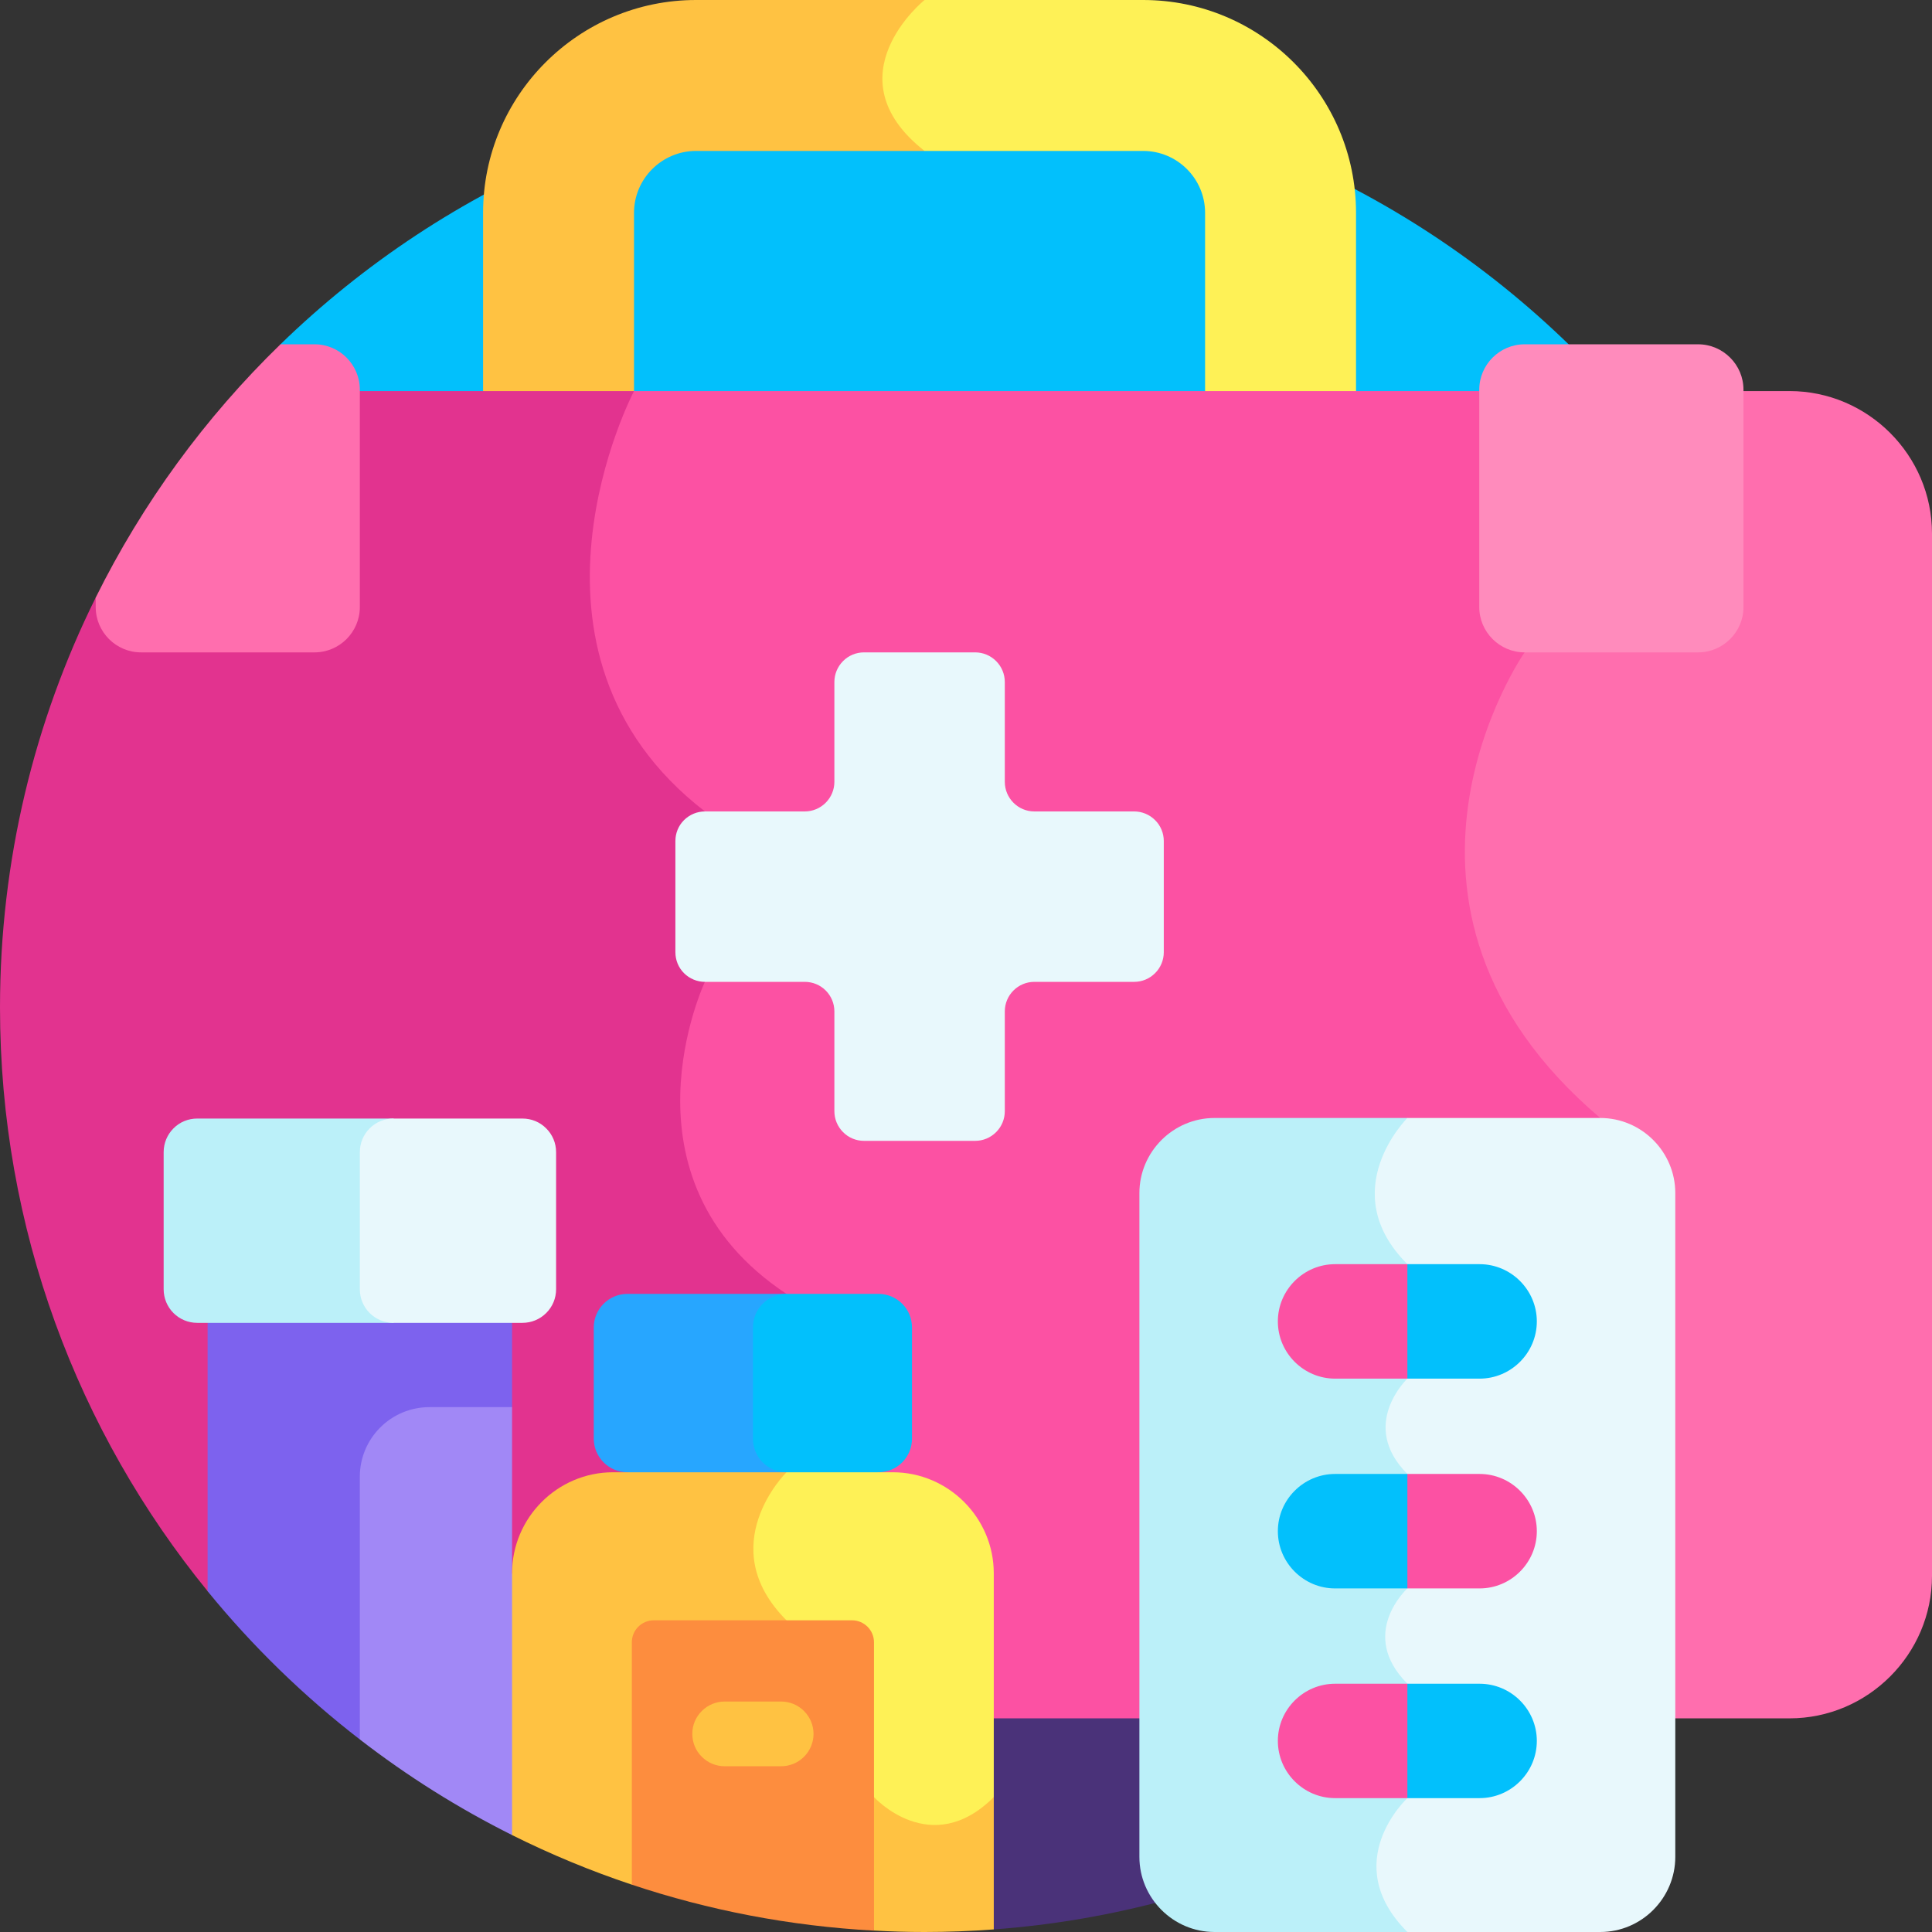 <svg width="24" height="24" viewBox="0 0 24 24" fill="none" xmlns="http://www.w3.org/2000/svg">
<rect x="0" y="0" width="24" height="24" fill="#333333" stroke="none"/>
<g clip-path="url(#clip0_204_5189)">
<path d="M11.485 1.031C8.374 1.031 5.552 2.268 3.484 4.277V12.294L22.969 12.515C22.969 6.173 17.827 1.031 11.485 1.031Z" fill="#02C0FC"/>
<path d="M3.484 12.294L12.345 23.968C18.286 23.528 22.969 18.569 22.969 12.515L3.484 12.294Z" fill="#4A3279"/>
<path d="M11.485 0H8.646C7.188 0 6.001 1.186 6.001 2.644V4.858L6.767 5.602L7.876 4.858V2.644C7.876 2.22 8.222 1.875 8.646 1.875H11.485L12.204 0.773L11.485 0Z" fill="#FFC242"/>
<path d="M14.201 0H11.485C11.485 0 10.307 0.949 11.485 1.875H14.201C14.625 1.875 14.97 2.22 14.97 2.644V4.858L15.986 5.602L16.845 4.858V2.644C16.845 1.186 15.659 0 14.201 0Z" fill="#FEF156"/>
<path d="M7.876 4.858H3.431L3.251 6.836L1.189 7.423L1.189 7.423C0.428 8.958 0 10.687 0 12.515C0 15.266 0.968 17.79 2.58 19.767L9.77 21.346L11.484 12.515L7.876 4.858Z" fill="#E2338F"/>
<path d="M20.225 4.858H7.876C7.876 4.858 6.177 8.089 8.757 10.08V12.196C8.757 12.196 7.602 14.638 9.77 16.073V21.346H19.879L22.85 14.17L20.225 4.858Z" fill="#FC51A3"/>
<path d="M9.77 16.073H7.794C7.683 16.073 7.577 16.117 7.499 16.195C7.42 16.273 7.376 16.38 7.376 16.49V17.872C7.376 17.982 7.42 18.088 7.499 18.167C7.577 18.245 7.683 18.289 7.794 18.289L8.314 18.633H10.173L9.77 16.073Z" fill="#27A6FF"/>
<path d="M10.912 16.073H9.77C9.66 16.073 9.553 16.117 9.475 16.195C9.397 16.273 9.353 16.38 9.353 16.49V17.872C9.353 17.982 9.397 18.088 9.475 18.167C9.553 18.245 9.66 18.289 9.77 18.289L10.173 18.633L10.912 18.289C11.023 18.289 11.129 18.245 11.207 18.167C11.286 18.088 11.329 17.982 11.329 17.872V16.49C11.329 16.379 11.286 16.273 11.207 16.195C11.129 16.117 11.023 16.073 10.912 16.073Z" fill="#02C0FC"/>
<path d="M22.23 21.346C23.203 21.346 24 20.55 24 19.576V6.628C24 5.654 23.203 4.858 22.23 4.858H20.225L18.939 8.104C18.939 8.104 16.756 11.237 19.879 13.888V21.346H22.23V21.346Z" fill="#FF6EAE"/>
<path d="M21.095 8.104H18.939C18.63 8.104 18.376 7.851 18.376 7.542V4.84C18.376 4.53 18.63 4.277 18.939 4.277H21.095C21.404 4.277 21.658 4.53 21.658 4.84V7.542C21.658 7.851 21.404 8.104 21.095 8.104Z" fill="#FF8BBC"/>
<path d="M1.189 7.423V7.542C1.189 7.851 1.442 8.104 1.751 8.104H3.908C4.217 8.104 4.47 7.851 4.47 7.542V4.84C4.47 4.53 4.217 4.277 3.908 4.277H3.484C2.546 5.188 1.77 6.252 1.189 7.423Z" fill="#FF6EAE"/>
<path d="M14.089 10.08H12.849C12.647 10.08 12.482 9.915 12.482 9.712V8.472C12.482 8.374 12.443 8.281 12.374 8.212C12.305 8.143 12.212 8.104 12.114 8.104H10.732C10.635 8.104 10.541 8.143 10.473 8.212C10.404 8.281 10.365 8.374 10.365 8.472V9.712C10.365 9.81 10.326 9.903 10.257 9.972C10.188 10.041 10.095 10.08 9.997 10.08H8.757C8.66 10.08 8.566 10.119 8.497 10.188C8.428 10.256 8.39 10.35 8.39 10.447V11.829C8.39 11.927 8.428 12.02 8.497 12.089C8.566 12.158 8.66 12.197 8.757 12.197H9.997C10.095 12.197 10.188 12.235 10.257 12.304C10.326 12.373 10.365 12.466 10.365 12.564V13.804C10.365 13.902 10.404 13.995 10.473 14.064C10.541 14.133 10.635 14.172 10.732 14.172H12.114C12.212 14.172 12.305 14.133 12.374 14.064C12.443 13.995 12.482 13.902 12.482 13.804V12.564C12.482 12.361 12.647 12.197 12.849 12.197H14.089C14.187 12.197 14.28 12.158 14.349 12.089C14.418 12.02 14.457 11.927 14.457 11.829V10.447C14.457 10.35 14.418 10.256 14.349 10.188C14.28 10.119 14.187 10.08 14.089 10.08Z" fill="#E8F8FC"/>
<path d="M4.47 15.797L2.579 16.433V19.767C3.137 20.451 3.772 21.069 4.47 21.608L5.279 18.289L6.361 17.48V16.433L4.47 15.797Z" fill="#7D62EE"/>
<path d="M6.361 19.544V17.48H5.334C4.857 17.48 4.47 17.867 4.47 18.344V21.608C5.06 22.064 5.693 22.462 6.361 22.796L7.126 21.336L6.361 19.544Z" fill="#A188F6"/>
<path d="M17.483 13.888H15.087C14.574 13.888 14.154 14.308 14.154 14.821V23.067C14.154 23.58 14.574 24 15.087 24H17.483L19.091 19.021L17.483 13.888Z" fill="#BBF0F9"/>
<path d="M19.879 13.888H17.483C17.483 13.888 16.571 14.793 17.483 15.704V17.126C17.483 17.126 16.874 17.701 17.483 18.31V19.732C17.483 19.732 16.863 20.295 17.483 20.915V22.337C17.483 22.337 16.618 23.135 17.483 24H19.879C20.392 24 20.811 23.58 20.811 23.067V14.82C20.811 14.308 20.392 13.888 19.879 13.888Z" fill="#E8F8FC"/>
<path d="M4.888 16.433H2.45C2.339 16.433 2.233 16.389 2.155 16.311C2.077 16.233 2.033 16.127 2.033 16.016V14.312C2.033 14.201 2.077 14.095 2.155 14.017C2.233 13.938 2.339 13.895 2.45 13.895H4.888L5.56 15.07L4.888 16.433Z" fill="#BBF0F9"/>
<path d="M6.908 16.016V14.312C6.908 14.201 6.864 14.095 6.785 14.017C6.707 13.938 6.601 13.895 6.49 13.895H4.887C4.777 13.895 4.671 13.938 4.592 14.017C4.514 14.095 4.47 14.201 4.47 14.312V16.016C4.47 16.127 4.514 16.233 4.592 16.311C4.671 16.389 4.777 16.433 4.887 16.433H6.49C6.601 16.433 6.707 16.389 6.785 16.311C6.864 16.233 6.908 16.127 6.908 16.016Z" fill="#E8F8FC"/>
<path d="M17.483 20.916H16.585C16.194 20.916 15.874 21.235 15.874 21.626C15.874 22.017 16.194 22.337 16.585 22.337H17.483L17.988 21.668L17.483 20.916Z" fill="#FC51A3"/>
<path d="M17.483 18.31H16.585C16.194 18.31 15.874 18.63 15.874 19.021C15.874 19.412 16.194 19.732 16.585 19.732H17.483L18.079 19.021L17.483 18.31Z" fill="#02C0FC"/>
<path d="M17.483 15.704H16.585C16.194 15.704 15.874 16.024 15.874 16.415C15.874 16.806 16.194 17.126 16.585 17.126H17.483L18.079 16.415L17.483 15.704Z" fill="#FC51A3"/>
<path d="M18.38 20.916H17.483V22.337H18.38C18.771 22.337 19.091 22.017 19.091 21.626C19.091 21.235 18.771 20.916 18.38 20.916Z" fill="#02C0FC"/>
<path d="M18.38 18.31H17.483V19.732H18.38C18.771 19.732 19.091 19.412 19.091 19.021C19.091 18.63 18.771 18.31 18.38 18.31Z" fill="#FC51A3"/>
<path d="M18.38 15.704H17.483V17.126H18.38C18.771 17.126 19.091 16.806 19.091 16.415C19.091 16.024 18.771 15.704 18.38 15.704Z" fill="#02C0FC"/>
<path d="M9.77 18.289H7.615C6.925 18.289 6.361 18.854 6.361 19.544V22.796C6.842 23.036 7.339 23.242 7.849 23.412L10.341 20.85L9.77 18.289ZM10.341 21.941L10.857 23.982C11.065 23.994 11.274 24 11.485 24C11.774 24 12.061 23.989 12.345 23.968V22.324L10.341 21.941Z" fill="#FFC242"/>
<path d="M11.091 18.289H9.77C9.77 18.289 8.844 19.201 9.77 20.128L10.501 20.48L10.857 22.324C10.857 22.324 11.566 23.104 12.345 22.324V19.544C12.345 18.854 11.78 18.289 11.091 18.289Z" fill="#FEF156"/>
<path d="M10.857 23.983V20.401C10.857 20.25 10.734 20.128 10.584 20.128H8.122C7.971 20.128 7.849 20.25 7.849 20.401V23.412C8.802 23.73 9.811 23.926 10.857 23.983Z" fill="#FD8D3E"/>
<path d="M10.106 21.539C10.106 21.432 10.063 21.33 9.988 21.255C9.912 21.179 9.81 21.137 9.703 21.137H9.002C8.896 21.137 8.793 21.179 8.718 21.255C8.642 21.33 8.6 21.432 8.6 21.539C8.6 21.646 8.642 21.748 8.718 21.823C8.793 21.899 8.896 21.941 9.002 21.941H9.703C9.81 21.941 9.912 21.899 9.988 21.823C10.063 21.748 10.106 21.646 10.106 21.539Z" fill="#FFC242"/>
</g>
<defs>
<clipPath id="clip0_204_5189">
<rect width="24" height="24" fill="white"/>
</clipPath>
</defs>
</svg>
